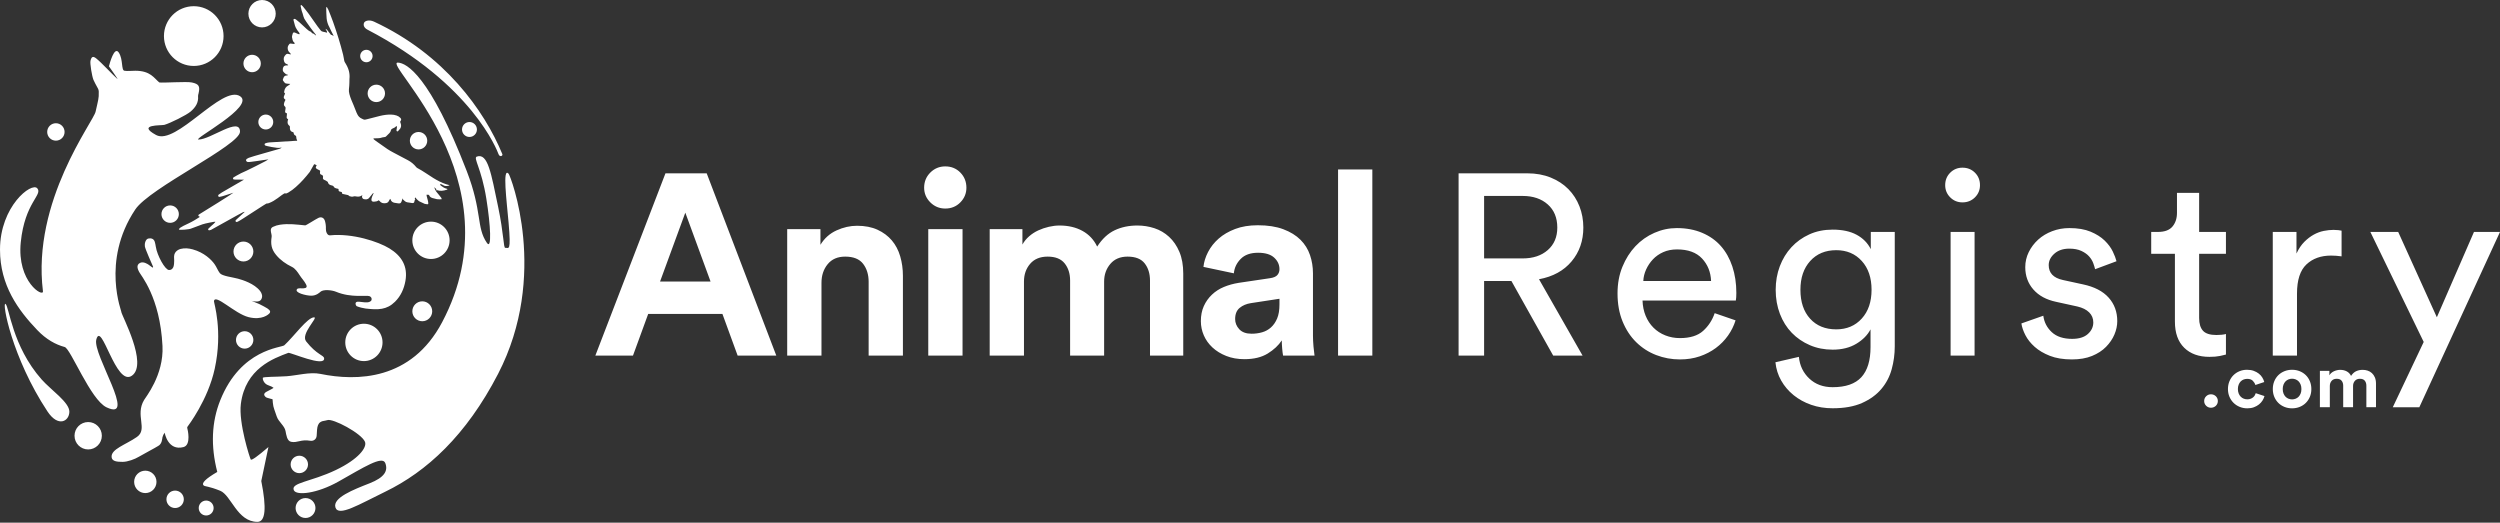 <?xml version="1.0" encoding="UTF-8"?>
<svg width="287px" height="60px" viewBox="0 0 287 60" version="1.1" xmlns="http://www.w3.org/2000/svg" xmlns:xlink="http://www.w3.org/1999/xlink">
    <rect x="0" y="0" width="287" height="60" fill="#333333" stroke="none"/>
    <!-- Generator: Sketch 50.2 (55047) - http://www.bohemiancoding.com/sketch -->
    <title>Animal Registry - logo 1</title>
    <desc>Created with Sketch.</desc>
    <defs></defs>
    <g id="Page-1" stroke="none" stroke-width="1" fill="none" fill-rule="evenodd">
        <g id="back" transform="translate(-57, -33)" fill="#FFFFFF">
            <g id="Animal-Registry---logo-1" transform="translate(57, 33)">
                <g id="Group-4">
                    <path d="M18.289,9.467 C18.788,9.529 21.413,9.339 22.02,9.467 C22.853,9.642 22.987,9.912 22.791,10.741 C22.758,10.837 22.741,10.938 22.738,11.039 C22.803,11.796 22.437,12.328 21.891,12.801 C21.406,13.22 19.549,14.137 18.872,14.333 C18.537,14.43 15.634,14.248 17.916,15.497 C20.199,16.747 25.494,9.723 27.552,11.039 C29.364,12.198 22.032,16.019 22.791,16.019 C24.188,16.019 27.552,13.34 27.552,15.119 C27.552,16.672 17.188,21.566 15.533,24.044 C11.53,30.033 14.061,35.97 13.92,35.787 C13.976,36.261 17.015,41.78 15.152,43.123 C13.289,44.466 11.649,36.701 11.054,38.988 C10.61,40.697 15.812,48.456 12.228,46.76 C10.391,45.891 8.113,40.019 7.423,39.836 C6.369,39.555 5.298,38.957 4.282,37.896 C2.099,35.614 -1.29676067e-13,32.77 0,28.658 C1.57073979e-13,23.674 3.635,20.866 4.282,21.621 C4.93,22.376 2.847,23.24 2.384,27.811 C1.92,32.382 5.023,34.192 4.93,33.433 C3.646,23.053 10.783,13.912 10.979,12.801 C11.045,12.421 11.313,11.489 11.332,11.039 C11.373,10.034 11.317,10.434 10.73,9.169 C10.556,8.756 10.307,7.255 10.391,6.962 C10.506,6.491 10.682,6.415 11.054,6.713 C11.655,7.192 12.898,8.551 13.475,9.062 C13.649,9.217 12.503,7.611 12.503,7.611 C12.59,7.291 13.124,5.249 13.638,6.036 C14.152,6.823 13.9,8.065 14.286,8.122 C14.705,8.184 14.878,8.122 15.533,8.122 C17.283,8.122 17.687,8.976 18.289,9.467 Z M15.925,52.444 C15.503,52.704 14.66,53.022 14.084,53.022 C13.43,53.022 12.863,52.967 12.813,52.484 C12.717,51.557 14.43,51.058 15.716,50.165 C17.001,49.272 15.484,47.675 16.541,45.92 C16.66,45.671 18.821,43.081 18.654,39.72 C18.374,34.073 16.141,31.589 15.967,31.207 C15.883,31.032 15.542,30.434 16.081,30.179 C16.469,29.987 16.954,30.317 17.068,30.395 C17.192,30.478 17.307,30.573 17.428,30.66 C17.466,30.689 17.503,30.722 17.561,30.711 C17.593,30.665 17.571,30.618 17.554,30.575 C17.479,30.387 16.667,28.597 16.629,28.278 C16.58,27.969 16.709,27.468 17.011,27.388 C17.292,27.323 17.641,27.363 17.766,27.754 C17.819,27.939 17.859,28.127 17.886,28.318 C18.035,29.319 18.939,30.975 19.396,30.996 C19.773,31.014 19.891,30.686 19.917,30.609 C20.042,30.239 19.983,29.552 19.981,29.48 C19.981,28.802 20.618,28.607 20.729,28.577 C21.191,28.456 21.673,28.503 22.129,28.629 C23.447,28.992 24.28,29.826 24.63,30.325 C24.867,30.648 24.998,31.051 25.236,31.356 C25.505,31.701 26.734,31.828 27.319,31.993 C27.842,32.136 29.198,32.546 29.865,33.413 C30.067,33.676 30.185,34.024 29.998,34.356 C29.632,35.059 27.751,34.025 29.761,34.903 C30.049,35.033 30.585,35.336 30.69,35.404 C30.768,35.454 30.842,35.512 30.908,35.578 C31.052,35.724 31.047,35.871 30.897,36.01 C30.841,36.061 30.112,36.801 28.53,36.406 C26.948,36.011 24.675,33.655 24.563,34.58 C24.543,34.749 25.61,37.944 24.649,42.34 C23.864,45.933 21.61,48.858 21.518,48.996 C21.488,49.039 21.48,49.093 21.497,49.142 C21.531,49.257 21.986,51.082 21.064,51.325 C19.293,51.793 18.906,49.738 18.909,49.67 C18.785,49.827 18.696,50.009 18.649,50.202 C18.62,50.323 18.62,50.964 18.152,51.2 C17.943,51.349 16.292,52.218 15.925,52.444 Z M24.942,54.179 C24.174,51.186 24.289,48.443 25.287,45.949 C27.657,40.03 32.323,39.932 32.641,39.637 C33.741,38.623 35.299,36.429 36.061,36.428 C36.573,36.427 34.47,38.335 35.149,39.197 C36.374,40.752 37.176,40.756 37.209,41.137 C37.301,42.199 33.321,40.425 33.095,40.509 C31.423,41.135 28.166,42.292 27.65,46.373 C27.373,48.559 28.697,52.628 28.788,52.754 C28.88,52.879 29.556,52.401 30.816,51.318 L29.995,55.221 C30.623,58.353 30.474,59.916 29.547,59.911 C27.217,59.897 26.548,56.851 25.275,56.337 C23.944,55.8 23.544,55.866 23.388,55.735 C23.084,55.478 23.602,54.959 24.942,54.179 Z M34.389,3.927 C34.406,3.833 34.364,3.761 34.312,3.704 C34.162,3.541 34.056,3.352 33.949,3.159 C33.913,3.093 33.886,3.023 33.866,2.95 C33.811,2.757 33.762,2.563 33.71,2.369 C33.701,2.344 33.695,2.318 33.69,2.291 C33.685,2.208 33.743,2.151 33.824,2.171 C33.881,2.183 33.934,2.207 33.981,2.241 C34.116,2.343 34.251,2.447 34.377,2.562 C34.648,2.807 34.912,3.063 35.184,3.308 C35.329,3.439 35.476,3.57 35.668,3.636 C35.704,3.654 35.733,3.682 35.752,3.717 C35.79,3.79 35.86,3.84 35.941,3.852 C36,3.861 36.053,3.88 36.076,3.945 C36.192,3.956 36.211,4.033 36.257,4.074 C36.306,4.033 36.273,4 36.252,3.972 C36.145,3.834 36.035,3.7 35.928,3.562 C35.84,3.45 35.753,3.338 35.67,3.221 C35.568,3.08 35.467,2.937 35.369,2.794 C35.222,2.58 35.063,2.373 34.937,2.148 C34.857,2.004 34.826,1.831 34.774,1.671 C34.764,1.641 34.762,1.61 34.752,1.581 C34.713,1.468 34.665,1.356 34.635,1.242 C34.588,1.065 34.553,0.886 34.514,0.707 C34.513,0.577 34.556,0.55 34.609,0.587 C34.664,0.625 34.714,0.67 34.756,0.722 C34.98,1 35.211,1.274 35.421,1.562 C35.773,2.046 36.111,2.541 36.458,3.029 C36.569,3.185 36.689,3.336 36.81,3.486 C36.878,3.576 36.98,3.633 37.092,3.645 C37.24,3.665 37.384,3.715 37.536,3.754 C37.581,3.669 37.523,3.602 37.492,3.533 C37.461,3.465 37.415,3.396 37.364,3.304 C37.449,3.335 37.523,3.391 37.576,3.464 C37.696,3.614 37.814,3.766 37.933,3.917 L38.016,4.022 C38.162,3.946 38.178,4.121 38.277,4.152 C38.288,4.064 38.252,3.997 38.21,3.927 C38.155,3.836 38.108,3.74 38.062,3.644 C37.978,3.471 37.907,3.291 37.815,3.124 C37.639,2.812 37.53,2.466 37.496,2.108 C37.464,1.726 37.461,1.34 37.447,0.956 C37.449,0.902 37.453,0.847 37.461,0.793 C37.503,0.821 37.535,0.831 37.548,0.853 C37.603,0.934 37.651,1.02 37.691,1.109 C37.877,1.574 38.069,2.036 38.235,2.508 C38.674,3.746 39.07,4.998 39.387,6.274 C39.445,6.508 39.474,6.749 39.523,6.984 C39.54,7.053 39.568,7.118 39.607,7.177 C39.802,7.484 39.965,7.804 40.057,8.16 C40.13,8.455 40.151,8.762 40.117,9.065 C40.101,9.234 40.136,9.592 40.057,10.251 C39.978,10.91 40.612,12.012 40.83,12.674 C40.889,12.842 40.962,13.006 41.046,13.164 C41.148,13.365 41.317,13.524 41.523,13.613 C41.84,13.757 41.758,13.78 42.185,13.674 C42.67,13.553 43.151,13.417 43.636,13.303 C44.052,13.204 44.477,13.143 44.908,13.155 C45.118,13.157 45.327,13.192 45.526,13.26 C45.696,13.315 45.85,13.413 45.974,13.544 C46.077,13.658 46.082,13.785 45.977,13.898 C45.941,13.933 45.93,13.986 45.95,14.033 C45.967,14.088 45.987,14.142 46.006,14.197 C46.077,14.39 46.051,14.605 45.936,14.775 C45.866,14.872 45.787,14.963 45.7,15.045 C45.668,15.08 45.61,15.11 45.568,15.072 C45.534,15.038 45.514,14.992 45.513,14.943 C45.52,14.873 45.533,14.802 45.552,14.734 C45.572,14.64 45.579,14.548 45.532,14.459 C45.318,14.648 45.319,14.65 45.02,14.78 C44.943,14.809 44.888,14.878 44.877,14.959 C44.855,15.084 44.794,15.197 44.702,15.284 C44.574,15.414 44.441,15.54 44.311,15.669 C44.266,15.712 44.205,15.736 44.142,15.736 C44.062,15.738 43.983,15.75 43.906,15.773 C43.645,15.865 43.376,15.89 43.102,15.88 C43.024,15.878 42.942,15.867 42.852,15.912 C42.87,15.943 42.891,15.972 42.916,15.999 C42.995,16.063 43.076,16.127 43.159,16.188 C43.592,16.495 44.023,16.807 44.462,17.104 C44.694,17.256 44.932,17.395 45.178,17.521 C45.728,17.816 46.286,18.099 46.834,18.396 C47.194,18.587 47.512,18.85 47.768,19.168 C47.81,19.221 47.861,19.264 47.92,19.296 C48.56,19.629 49.136,20.061 49.748,20.437 C50.216,20.725 50.702,20.979 51.226,21.152 C51.348,21.192 51.473,21.22 51.614,21.259 C51.589,21.277 51.562,21.293 51.534,21.306 C51.284,21.385 51.047,21.39 50.821,21.224 C50.745,21.169 50.644,21.15 50.546,21.111 C50.522,21.189 50.553,21.274 50.622,21.317 C50.825,21.464 51.027,21.613 51.28,21.664 C51.363,21.69 51.366,21.7 51.382,21.722 C51.348,21.747 51.312,21.768 51.274,21.786 C50.911,21.905 50.544,21.961 50.173,21.834 C50.11,21.813 50.092,21.861 50.021,21.882 C50.058,21.815 50.081,21.773 50.107,21.725 L49.844,21.485 C49.92,21.668 49.968,21.849 50.085,21.999 C50.195,22.139 50.31,22.276 50.423,22.414 C50.499,22.508 50.576,22.601 50.647,22.697 C50.697,22.764 50.693,22.767 50.695,22.874 C50.519,22.877 50.341,22.9 50.166,22.868 C49.992,22.835 49.819,22.791 49.65,22.737 C49.485,22.685 49.34,22.6 49.271,22.423 C49.252,22.39 49.219,22.366 49.181,22.359 C49.109,22.353 49.037,22.352 48.965,22.356 C48.969,22.408 48.976,22.46 48.985,22.51 C49.034,22.701 49.087,22.89 49.134,23.081 C49.154,23.159 49.165,23.239 49.168,23.319 C49.171,23.439 49.13,23.467 49.013,23.443 C48.978,23.436 48.943,23.432 48.907,23.429 C48.791,23.422 48.679,23.384 48.581,23.321 C48.489,23.267 48.392,23.222 48.292,23.188 C48.169,23.145 48.058,23.075 47.968,22.981 C47.918,22.93 47.859,22.888 47.813,22.834 C47.767,22.781 47.735,22.717 47.693,22.661 C47.605,22.765 47.582,22.859 47.68,22.933 C47.605,22.965 47.583,23.015 47.579,23.089 C47.568,23.264 47.49,23.329 47.315,23.31 C47.13,23.289 46.945,23.258 46.761,23.226 C46.561,23.191 46.42,23.055 46.284,22.92 C46.252,22.888 46.247,22.826 46.225,22.763 C46.179,22.893 46.142,23.01 46.099,23.123 C46.027,23.316 45.951,23.369 45.744,23.351 C45.584,23.337 45.426,23.313 45.27,23.277 C45.063,23.229 44.902,23.117 44.843,22.897 C44.831,22.872 44.815,22.847 44.798,22.825 C44.77,22.857 44.745,22.89 44.721,22.924 C44.692,22.974 44.665,23.025 44.64,23.078 C44.573,23.22 44.453,23.294 44.306,23.32 C44.015,23.371 43.756,23.316 43.565,23.066 C43.498,22.998 43.483,22.992 43.469,22.987 C43.32,23.128 43.123,23.135 42.936,23.154 C42.764,23.172 42.606,23.099 42.642,22.847 C42.656,22.759 42.68,22.673 42.712,22.59 C42.751,22.486 42.803,22.386 42.847,22.284 C42.866,22.241 42.879,22.196 42.894,22.152 C42.84,22.161 42.813,22.186 42.79,22.214 C42.652,22.379 42.511,22.541 42.38,22.71 C42.218,22.918 42,22.905 41.782,22.862 C41.673,22.841 41.598,22.751 41.564,22.644 C41.551,22.601 41.564,22.549 41.57,22.503 C41.579,22.466 41.591,22.43 41.605,22.395 C41.346,22.6 41.1,22.598 40.848,22.546 C40.767,22.523 40.681,22.525 40.6,22.55 C40.434,22.608 40.274,22.57 40.114,22.52 C39.991,22.385 39.888,22.373 39.779,22.358 C39.639,22.335 39.5,22.305 39.363,22.267 C39.299,22.252 39.248,22.222 39.261,22.137 C39.271,22.079 39.225,22.049 39.175,22.034 C39.119,22.018 39.062,22.006 39.007,21.989 C38.896,21.957 38.873,21.925 38.87,21.808 C38.865,21.671 38.864,21.679 38.728,21.657 C38.631,21.64 38.538,21.61 38.45,21.569 C38.4,21.541 38.36,21.499 38.333,21.448 C38.293,21.371 38.222,21.317 38.139,21.297 C38.091,21.285 38.043,21.279 37.995,21.265 C37.794,21.214 37.67,21.089 37.631,20.883 C37.474,20.752 37.348,20.701 37.223,20.647 C37.11,20.599 37.051,20.511 37.077,20.391 C37.114,20.212 37.067,20.107 36.881,20.052 C36.753,20.014 36.715,19.904 36.736,19.769 C36.766,19.613 36.753,19.586 36.657,19.535 C36.609,19.51 36.561,19.49 36.512,19.466 C36.468,19.445 36.425,19.422 36.384,19.396 C36.235,19.3 36.217,19.223 36.303,19.073 C36.321,19.041 36.338,19.012 36.358,18.979 C36.287,18.939 36.224,18.898 36.156,18.867 C36.089,18.835 36.065,18.845 36.028,18.912 C35.893,19.158 35.582,19.711 35.56,19.738 C35.074,20.358 34.554,20.948 33.961,21.468 C33.699,21.705 33.415,21.915 33.111,22.095 C33.053,22.129 32.993,22.159 32.932,22.185 C32.865,22.213 32.791,22.229 32.724,22.192 C32.65,22.151 32.105,22.578 31.88,22.746 C31.574,22.972 31.252,23.171 30.895,23.309 C30.845,23.329 30.795,23.346 30.743,23.359 C30.71,23.367 30.676,23.363 30.647,23.347 C30.59,23.309 27.641,25.301 27.378,25.403 C27.324,25.423 27.275,25.456 27.221,25.478 C27.165,25.504 27.098,25.487 27.06,25.437 C27.023,25.387 27.026,25.318 27.067,25.271 C27.364,24.995 27.643,24.738 27.922,24.481 C27.982,24.426 28.043,24.372 28.104,24.317 L27.915,24.354 C27.731,24.421 24.408,26.303 24.219,26.392 C24.157,26.417 24.093,26.433 24.027,26.44 C23.976,26.449 23.926,26.422 23.905,26.376 C23.88,26.33 23.891,26.274 23.932,26.241 C24.044,26.133 24.159,26.027 24.274,25.92 C24.352,25.848 24.434,25.78 24.512,25.708 C24.57,25.653 24.627,25.596 24.68,25.536 C24.701,25.513 24.727,25.472 24.719,25.452 C24.701,25.423 23.533,25.647 23.245,25.753 C22.822,25.911 22.399,26.068 21.978,26.224 C21.735,26.354 20.607,26.428 20.532,26.347 C20.56,26.259 20.621,26.183 20.701,26.136 C20.811,26.061 20.927,25.993 21.046,25.934 C21.492,25.718 21.945,25.517 22.368,25.26 C22.558,25.145 22.745,25.024 22.951,24.895 C22.9,24.87 22.869,24.857 22.84,24.84 C22.753,24.789 22.744,24.697 22.825,24.633 C22.864,24.604 22.906,24.578 22.949,24.555 C23.601,24.174 26.74,22.197 26.801,22.121 C26.243,22.298 25.847,22.426 25.613,22.504 C25.483,22.547 25.345,22.568 25.21,22.598 C25.155,22.61 25.105,22.612 25.075,22.547 C25.035,22.459 25.032,22.398 25.093,22.354 C25.213,22.261 25.338,22.174 25.468,22.095 C25.859,21.872 27.931,20.672 28.01,20.625 C27.831,20.604 26.846,20.647 26.797,20.586 C26.724,20.502 26.729,20.421 26.822,20.359 C26.929,20.287 27.043,20.225 27.155,20.162 C27.292,20.086 27.43,20.014 27.567,19.94 C27.593,19.923 27.62,19.907 27.648,19.894 C28.2,19.675 30.425,18.537 30.499,18.491 C30.599,18.427 30.7,18.365 30.813,18.294 C30.526,18.32 28.646,18.64 28.453,18.599 C28.422,18.593 28.393,18.583 28.364,18.57 C28.218,18.494 28.202,18.33 28.336,18.236 C28.407,18.188 28.482,18.148 28.56,18.116 C28.851,17.991 31.691,17.209 32.052,17.096 C32.146,17.067 32.244,17.034 32.333,16.936 C32.248,16.944 32.163,16.957 32.08,16.974 C31.882,17.026 30.475,16.769 30.418,16.681 C30.346,16.578 30.363,16.485 30.482,16.445 C30.616,16.397 30.756,16.366 30.898,16.352 C31.213,16.326 33.731,16.17 33.927,16.165 C33.989,16.163 34.05,16.165 34.121,16.165 C34.034,15.975 34.012,15.844 34.007,15.709 C34.004,15.637 33.986,15.588 33.909,15.554 C33.794,15.507 33.717,15.396 33.714,15.271 C33.711,15.216 33.693,15.182 33.632,15.169 C33.417,15.125 33.294,14.981 33.281,14.763 C33.278,14.701 33.281,14.638 33.283,14.575 C33.288,14.521 33.264,14.468 33.219,14.437 C33.022,14.285 32.977,14.084 33.035,13.849 C33.049,13.794 33.064,13.739 33.079,13.683 C32.927,13.62 32.903,13.542 32.909,13.45 C32.918,13.313 32.933,13.176 32.947,13.022 C32.925,13.012 32.89,12.995 32.855,12.979 C32.754,12.935 32.723,12.894 32.733,12.783 C32.743,12.677 32.759,12.57 32.78,12.465 C32.804,12.372 32.771,12.274 32.697,12.214 C32.604,12.133 32.578,12.029 32.601,11.91 C32.622,11.777 32.669,11.649 32.739,11.535 C32.79,11.458 32.786,11.454 32.71,11.398 C32.586,11.31 32.55,11.206 32.594,11.061 C32.616,10.993 32.65,10.929 32.676,10.863 C32.694,10.818 32.71,10.773 32.73,10.72 C32.613,10.677 32.615,10.592 32.628,10.498 C32.672,10.184 32.824,9.945 33.111,9.803 C33.192,9.762 33.263,9.704 33.319,9.633 C33.218,9.626 33.134,9.621 33.05,9.613 C32.975,9.609 32.9,9.598 32.826,9.582 C32.775,9.569 32.727,9.543 32.689,9.505 C32.624,9.432 32.563,9.355 32.506,9.275 C32.466,9.225 32.456,9.157 32.479,9.097 C32.506,9.017 32.539,8.938 32.577,8.863 C32.634,8.748 32.75,8.674 32.878,8.67 C33.011,8.661 33.011,8.657 33.078,8.597 C32.827,8.563 32.678,8.401 32.539,8.241 C32.4,8.082 32.452,7.731 32.617,7.59 C32.684,7.537 32.768,7.51 32.853,7.513 C32.927,7.511 33.001,7.505 33.086,7.5 C33.062,7.429 33.004,7.375 32.931,7.357 C32.759,7.309 32.658,7.188 32.611,7.026 C32.507,6.676 32.595,6.486 32.82,6.261 C32.901,6.18 33.004,6.16 33.117,6.193 C33.201,6.216 33.288,6.232 33.383,6.253 C33.377,6.149 33.316,6.098 33.258,6.044 C33.097,5.902 33.011,5.694 33.026,5.481 C33.034,5.317 33.108,5.182 33.212,5.06 C33.253,5.011 33.317,4.988 33.38,5 C33.476,5.011 33.575,5.025 33.672,5.037 C33.715,5.042 33.759,5.046 33.811,5.051 C33.825,4.974 33.825,4.914 33.762,4.865 C33.649,4.779 33.603,4.654 33.572,4.522 C33.564,4.488 33.569,4.448 33.555,4.417 C33.476,4.226 33.545,4.049 33.6,3.871 C33.643,3.73 33.71,3.693 33.854,3.74 C33.966,3.781 34.076,3.829 34.182,3.884 C34.245,3.918 34.317,3.933 34.389,3.927 Z M57.667,17.688 C57.755,17.902 57.37,18.082 57.227,17.688 C57.084,17.294 54.212,9.675 42.185,3.404 C41.73,3.167 41.699,2.821 41.799,2.607 C41.898,2.392 42.375,2.223 42.941,2.486 C50.994,6.233 55.601,12.679 57.667,17.688 Z M7.963,47.275 C7.944,48.361 6.683,49.097 5.449,47.232 C1.351,41.035 0.197,34.609 0.629,34.889 C1.06,35.17 1.374,39.71 4.778,43.561 C5.851,44.775 7.981,46.19 7.963,47.275 Z M41.972,35.42 C41.7,35.389 41.219,35.266 40.96,35.155 C40.847,35.106 40.598,34.552 41.246,34.641 C42.245,34.778 42.374,34.697 42.564,34.569 C42.686,34.487 42.755,34.142 42.42,34 C42.085,33.858 40.316,34.224 38.578,33.495 C38.113,33.3 37.116,33.193 36.789,33.497 C36.672,33.605 36.305,33.946 35.736,33.946 C35.167,33.947 33.731,33.604 34.111,33.179 C34.223,33.052 34.585,33.111 34.825,33.1 C35.19,33.085 35.296,32.952 35.125,32.631 C34.905,32.215 34.644,31.977 34.391,31.58 C34.173,31.242 33.877,30.809 33.511,30.638 C32.82,30.302 32.193,29.868 31.699,29.27 C31.154,28.61 31.057,28.024 31.186,27.171 C31.215,26.981 31.085,26.678 31.086,26.437 C31.086,26.196 31.218,26.104 31.341,26.043 C31.593,25.921 31.861,25.839 32.139,25.798 C33.147,25.647 34.025,25.776 35.037,25.874 C35.157,25.874 36.186,25.191 36.559,25.014 C36.906,24.85 37.208,25.014 37.309,25.385 C37.39,25.673 37.425,25.971 37.412,26.269 C37.396,26.556 37.552,27.051 37.89,27.017 C40.466,26.758 43.427,27.732 44.714,28.523 C46.101,29.377 46.84,30.571 46.544,32.242 C46.382,33.154 46.014,33.98 45.349,34.638 C44.397,35.582 43.414,35.583 41.972,35.42 Z M41.899,50.721 C41.506,49.749 38.19,47.988 37.568,48.233 C37.497,48.26 37.422,48.278 37.346,48.286 C36.377,48.391 36.416,48.982 36.354,50.013 C36.328,50.443 35.972,50.662 35.611,50.598 C34.55,50.412 34.15,50.866 33.422,50.721 C32.941,50.626 32.865,49.913 32.779,49.484 C32.672,48.871 31.957,48.417 31.763,47.794 C31.569,47.17 31.368,46.817 31.322,46.241 C31.275,45.666 31.328,45.874 31.102,45.787 C30.978,45.731 30.622,45.687 30.522,45.594 C30.263,45.376 30.254,45.175 30.568,44.988 C30.764,44.87 31.18,44.687 31.408,44.528 C31.034,44.233 30.744,44.306 30.427,43.995 C30.276,43.846 30.141,43.572 30.17,43.381 C30.193,43.235 31.686,43.274 32.894,43.192 C34.072,43.112 35.581,42.677 36.769,42.921 C40.949,43.782 47.223,43.689 50.762,36.983 C59.435,20.552 43.749,7.086 45.687,7.187 C46.676,7.239 49.337,8.647 53.573,19.614 C55.402,24.351 54.654,26.071 55.896,27.882 C56.473,28.724 56.32,25.868 55.833,22.816 C55.272,19.297 54.294,18.133 54.741,17.976 C56.017,17.526 56.387,19.935 57.178,23.706 C57.85,26.904 57.789,28.47 58.005,28.451 C58.387,28.417 58.689,29.02 58.385,25.558 C58.16,22.994 57.666,19.164 58.385,19.936 C58.624,20.194 63.028,31.619 57.179,42.922 C53.505,50.022 48.956,54.154 44.23,56.446 C41.21,57.911 38.849,59.363 38.507,58.253 C38.166,57.143 40.574,56.21 42.43,55.482 C44.153,54.806 44.572,54.039 44.23,53.16 C43.889,52.28 41.77,53.641 38.86,55.281 C36.403,56.667 34.016,56.928 33.732,56.276 C33.351,55.405 35.685,55.328 38.549,53.96 C41.182,52.703 42.156,51.357 41.899,50.721 Z M6.416,16.148 C5.865,16.148 5.418,15.701 5.418,15.148 C5.418,14.595 5.865,14.147 6.416,14.147 C6.967,14.147 7.414,14.595 7.414,15.148 C7.414,15.701 6.967,16.148 6.416,16.148 Z M27.946,30.018 C27.316,30.018 26.805,29.506 26.805,28.875 C26.805,28.243 27.316,27.731 27.946,27.731 C28.576,27.731 29.086,28.243 29.086,28.875 C29.086,29.506 28.576,30.018 27.946,30.018 Z M48.477,36.879 C47.847,36.879 47.337,36.367 47.337,35.736 C47.337,35.104 47.847,34.592 48.477,34.592 C49.107,34.592 49.618,35.104 49.618,35.736 C49.618,36.367 49.107,36.879 48.477,36.879 Z M35.075,59.464 C34.445,59.464 33.934,58.952 33.934,58.321 C33.934,57.689 34.445,57.177 35.075,57.177 C35.705,57.177 36.215,57.689 36.215,58.321 C36.215,58.952 35.705,59.464 35.075,59.464 Z M34.362,54.318 C33.811,54.318 33.364,53.87 33.364,53.318 C33.364,52.765 33.811,52.317 34.362,52.317 C34.913,52.317 35.36,52.765 35.36,53.318 C35.36,53.87 34.913,54.318 34.362,54.318 Z M28.088,40.024 C27.537,40.024 27.09,39.576 27.09,39.024 C27.09,38.471 27.537,38.023 28.088,38.023 C28.64,38.023 29.086,38.471 29.086,39.024 C29.086,39.576 28.64,40.024 28.088,40.024 Z M41.776,41.454 C40.595,41.454 39.637,40.494 39.637,39.309 C39.637,38.125 40.595,37.165 41.776,37.165 C42.957,37.165 43.915,38.125 43.915,39.309 C43.915,40.494 42.957,41.454 41.776,41.454 Z M49.475,29.732 C48.294,29.732 47.337,28.772 47.337,27.588 C47.337,26.404 48.294,25.444 49.475,25.444 C50.657,25.444 51.614,26.404 51.614,27.588 C51.614,28.772 50.657,29.732 49.475,29.732 Z M19.534,25.583 C18.982,25.583 18.535,25.135 18.535,24.582 C18.535,24.03 18.982,23.582 19.534,23.582 C20.085,23.582 20.532,24.03 20.532,24.582 C20.532,25.135 20.085,25.583 19.534,25.583 Z M30.512,14.866 C30.04,14.866 29.657,14.482 29.657,14.008 C29.657,13.535 30.04,13.151 30.512,13.151 C30.985,13.151 31.368,13.535 31.368,14.008 C31.368,14.482 30.985,14.866 30.512,14.866 Z M42.061,7.147 C41.667,7.147 41.348,6.827 41.348,6.432 C41.348,6.038 41.667,5.718 42.061,5.718 C42.455,5.718 42.774,6.038 42.774,6.432 C42.774,6.827 42.455,7.147 42.061,7.147 Z M43.202,11.721 C42.651,11.721 42.204,11.273 42.204,10.721 C42.204,10.168 42.651,9.72 43.202,9.72 C43.753,9.72 44.2,10.168 44.2,10.721 C44.2,11.273 43.753,11.721 43.202,11.721 Z M20.104,58.321 C19.553,58.321 19.106,57.873 19.106,57.32 C19.106,56.768 19.553,56.32 20.104,56.32 C20.655,56.32 21.102,56.768 21.102,57.32 C21.102,57.873 20.655,58.321 20.104,58.321 Z M16.682,56.606 C15.973,56.606 15.399,56.03 15.399,55.319 C15.399,54.609 15.973,54.033 16.682,54.033 C17.391,54.033 17.965,54.609 17.965,55.319 C17.965,56.03 17.391,56.606 16.682,56.606 Z M23.668,59.179 C23.196,59.179 22.813,58.795 22.813,58.321 C22.813,57.847 23.196,57.463 23.668,57.463 C24.141,57.463 24.524,57.847 24.524,58.321 C24.524,58.795 24.141,59.179 23.668,59.179 Z M10.123,51.596 C9.257,51.596 8.555,50.892 8.555,50.023 C8.555,49.155 9.257,48.451 10.123,48.451 C10.989,48.451 11.692,49.155 11.692,50.023 C11.692,50.892 10.989,51.596 10.123,51.596 Z M22.243,7.572 C20.353,7.572 18.821,6.036 18.821,4.141 C18.821,2.247 20.353,0.711 22.243,0.711 C24.132,0.711 25.664,2.247 25.664,4.141 C25.664,6.036 24.132,7.572 22.243,7.572 Z M53.895,15.724 C53.423,15.724 53.04,15.34 53.04,14.866 C53.04,14.392 53.423,14.008 53.895,14.008 C54.368,14.008 54.751,14.392 54.751,14.866 C54.751,15.34 54.368,15.724 53.895,15.724 Z M30.084,3.145 C29.218,3.145 28.516,2.441 28.516,1.572 C28.516,0.704 29.218,0 30.084,0 C30.951,0 31.653,0.704 31.653,1.572 C31.653,2.441 30.951,3.145 30.084,3.145 Z M28.944,8.291 C28.393,8.291 27.946,7.843 27.946,7.29 C27.946,6.737 28.393,6.29 28.944,6.29 C29.495,6.29 29.942,6.737 29.942,7.29 C29.942,7.843 29.495,8.291 28.944,8.291 Z M48.05,17.153 C47.498,17.153 47.052,16.705 47.052,16.153 C47.052,15.6 47.498,15.152 48.05,15.152 C48.601,15.152 49.048,15.6 49.048,16.153 C49.048,16.705 48.601,17.153 48.05,17.153 Z" id="logo---grey"></path>
                </g>
                <path d="M82.934,36.039 L74.413,36.039 L72.667,40.82 L68.347,40.82 L76.395,19.898 L81.129,19.898 L89.118,40.82 L84.68,40.82 L82.934,36.039 Z M75.774,32.321 L81.573,32.321 L78.674,24.413 L75.774,32.321 Z M94.306,40.82 L90.37,40.82 L90.37,26.302 L94.187,26.302 L94.187,28.102 C94.641,27.354 95.257,26.803 96.037,26.449 C96.816,26.095 97.6,25.918 98.389,25.918 C99.296,25.918 100.08,26.07 100.741,26.375 C101.402,26.68 101.949,27.089 102.383,27.6 C102.817,28.111 103.138,28.721 103.345,29.43 C103.552,30.138 103.655,30.885 103.655,31.672 L103.655,40.82 L99.72,40.82 L99.72,32.351 C99.72,31.525 99.508,30.836 99.084,30.285 C98.66,29.734 97.975,29.459 97.028,29.459 C96.16,29.459 95.489,29.749 95.016,30.33 C94.542,30.91 94.306,31.623 94.306,32.469 L94.306,40.82 Z M106.565,40.82 L106.565,26.302 L110.5,26.302 L110.5,40.82 L106.565,40.82 Z M106.091,21.551 C106.091,20.862 106.328,20.282 106.801,19.81 C107.275,19.338 107.847,19.102 108.518,19.102 C109.208,19.102 109.785,19.338 110.248,19.81 C110.712,20.282 110.944,20.862 110.944,21.551 C110.944,22.2 110.712,22.761 110.248,23.233 C109.785,23.705 109.208,23.941 108.518,23.941 C107.847,23.941 107.275,23.705 106.801,23.233 C106.328,22.761 106.091,22.2 106.091,21.551 Z M113.616,40.82 L113.616,26.302 L117.374,26.302 L117.374,28.072 C117.571,27.718 117.828,27.403 118.143,27.128 C118.459,26.852 118.809,26.626 119.194,26.449 C119.578,26.272 119.983,26.134 120.407,26.036 C120.831,25.938 121.24,25.889 121.635,25.889 C122.641,25.889 123.518,26.095 124.268,26.508 C125.018,26.921 125.58,27.521 125.955,28.308 C126.527,27.423 127.197,26.798 127.966,26.434 C128.736,26.07 129.604,25.889 130.57,25.889 C131.241,25.889 131.892,25.992 132.523,26.198 C133.154,26.405 133.716,26.734 134.209,27.187 C134.703,27.639 135.097,28.215 135.393,28.913 C135.689,29.611 135.837,30.443 135.837,31.407 L135.837,40.82 L132.02,40.82 L132.02,32.203 C132.02,31.416 131.818,30.762 131.413,30.241 C131.009,29.72 130.353,29.459 129.446,29.459 C128.598,29.459 127.937,29.739 127.464,30.3 C126.99,30.861 126.753,31.534 126.753,32.321 L126.753,40.82 L122.848,40.82 L122.848,32.203 C122.848,31.416 122.641,30.762 122.226,30.241 C121.812,29.72 121.161,29.459 120.274,29.459 C119.406,29.459 118.735,29.734 118.262,30.285 C117.788,30.836 117.552,31.515 117.552,32.321 L117.552,40.82 L113.616,40.82 Z M137.859,36.866 C137.859,36.216 137.972,35.641 138.199,35.139 C138.426,34.638 138.736,34.2 139.131,33.826 C139.525,33.452 139.984,33.157 140.507,32.941 C141.029,32.725 141.597,32.567 142.208,32.469 L145.788,31.938 C146.202,31.879 146.488,31.756 146.646,31.569 C146.804,31.382 146.883,31.161 146.883,30.905 C146.883,30.393 146.681,29.951 146.276,29.577 C145.872,29.203 145.256,29.016 144.427,29.016 C143.559,29.016 142.893,29.252 142.43,29.725 C141.966,30.197 141.705,30.748 141.646,31.377 L138.155,30.639 C138.214,30.069 138.391,29.498 138.687,28.928 C138.983,28.357 139.387,27.846 139.9,27.393 C140.413,26.941 141.044,26.572 141.794,26.287 C142.543,26.002 143.411,25.859 144.397,25.859 C145.542,25.859 146.518,26.011 147.327,26.316 C148.135,26.621 148.791,27.025 149.294,27.526 C149.797,28.028 150.162,28.613 150.389,29.282 C150.616,29.951 150.729,30.649 150.729,31.377 L150.729,38.518 C150.729,38.911 150.749,39.33 150.788,39.772 C150.828,40.215 150.867,40.564 150.907,40.82 L147.297,40.82 C147.258,40.623 147.223,40.352 147.194,40.008 C147.164,39.664 147.149,39.354 147.149,39.079 C146.774,39.649 146.237,40.151 145.537,40.584 C144.836,41.016 143.944,41.233 142.859,41.233 C142.09,41.233 141.394,41.11 140.773,40.864 C140.152,40.618 139.624,40.293 139.19,39.89 C138.756,39.487 138.426,39.025 138.199,38.503 C137.972,37.982 137.859,37.436 137.859,36.866 Z M143.687,38.311 C144.102,38.311 144.501,38.257 144.886,38.149 C145.27,38.041 145.611,37.854 145.906,37.589 C146.202,37.323 146.439,36.979 146.617,36.556 C146.794,36.133 146.883,35.597 146.883,34.948 L146.883,34.298 L143.599,34.8 C143.086,34.879 142.657,35.061 142.312,35.346 C141.966,35.631 141.794,36.059 141.794,36.63 C141.794,37.062 141.952,37.451 142.267,37.795 C142.583,38.139 143.056,38.311 143.687,38.311 Z M153.609,40.82 L153.609,19.456 L157.544,19.456 L157.544,40.82 L153.609,40.82 Z M173.512,32.262 L170.375,32.262 L170.375,40.82 L167.446,40.82 L167.446,19.898 L175.346,19.898 C176.332,19.898 177.225,20.061 178.024,20.385 C178.823,20.71 179.498,21.152 180.051,21.713 C180.603,22.274 181.027,22.933 181.323,23.69 C181.619,24.448 181.767,25.259 181.767,26.125 C181.767,27.639 181.318,28.933 180.42,30.005 C179.523,31.077 178.275,31.761 176.678,32.056 L181.678,40.82 L178.305,40.82 L173.512,32.262 Z M174.814,29.666 C175.997,29.666 176.954,29.346 177.684,28.707 C178.413,28.067 178.778,27.207 178.778,26.125 C178.778,25.003 178.413,24.118 177.684,23.469 C176.954,22.82 175.997,22.495 174.814,22.495 L170.375,22.495 L170.375,29.666 L174.814,29.666 Z M196.432,32.262 C196.393,31.239 196.048,30.379 195.397,29.68 C194.746,28.982 193.789,28.633 192.527,28.633 C191.935,28.633 191.407,28.736 190.944,28.943 C190.48,29.149 190.086,29.425 189.76,29.769 C189.435,30.113 189.173,30.502 188.976,30.934 C188.779,31.367 188.67,31.81 188.651,32.262 L196.432,32.262 Z M199.243,36.777 C199.046,37.407 198.755,37.992 198.37,38.533 C197.986,39.074 197.522,39.546 196.98,39.949 C196.437,40.352 195.821,40.672 195.13,40.908 C194.44,41.144 193.681,41.262 192.852,41.262 C191.905,41.262 190.998,41.095 190.13,40.761 C189.262,40.426 188.498,39.934 187.837,39.285 C187.176,38.636 186.654,37.839 186.269,36.895 C185.884,35.951 185.692,34.879 185.692,33.679 C185.692,32.557 185.879,31.539 186.254,30.625 C186.629,29.71 187.127,28.923 187.748,28.264 C188.37,27.605 189.095,27.093 189.923,26.73 C190.751,26.366 191.609,26.184 192.497,26.184 C193.582,26.184 194.553,26.366 195.411,26.73 C196.27,27.093 196.985,27.6 197.557,28.249 C198.129,28.898 198.568,29.68 198.873,30.595 C199.179,31.51 199.332,32.518 199.332,33.62 C199.332,33.797 199.327,33.964 199.317,34.121 C199.307,34.279 199.292,34.407 199.273,34.505 L188.562,34.505 C188.582,35.134 188.7,35.715 188.917,36.246 C189.134,36.777 189.435,37.234 189.819,37.618 C190.204,38.002 190.658,38.297 191.18,38.503 C191.703,38.71 192.26,38.813 192.852,38.813 C194.016,38.813 194.904,38.538 195.515,37.987 C196.127,37.436 196.57,36.757 196.846,35.951 L199.243,36.777 Z M206.512,40.967 C206.61,41.97 207.01,42.802 207.71,43.461 C208.41,44.12 209.303,44.449 210.388,44.449 C211.887,44.449 212.987,44.066 213.687,43.298 C214.387,42.531 214.737,41.38 214.737,39.846 L214.737,37.81 C214.402,38.459 213.859,39.01 213.11,39.462 C212.36,39.915 211.453,40.141 210.388,40.141 C209.441,40.141 208.568,39.969 207.769,39.625 C206.97,39.28 206.28,38.808 205.698,38.208 C205.116,37.608 204.663,36.885 204.337,36.039 C204.012,35.193 203.849,34.269 203.849,33.266 C203.849,32.302 204.007,31.402 204.322,30.566 C204.638,29.73 205.082,29.002 205.654,28.382 C206.226,27.762 206.911,27.27 207.71,26.907 C208.509,26.543 209.402,26.361 210.388,26.361 C211.492,26.361 212.41,26.557 213.139,26.951 C213.869,27.344 214.412,27.895 214.767,28.603 L214.767,26.626 L217.518,26.626 L217.518,39.757 C217.518,40.662 217.4,41.543 217.163,42.398 C216.927,43.254 216.527,44.011 215.965,44.67 C215.403,45.33 214.668,45.861 213.761,46.264 C212.853,46.667 211.729,46.869 210.388,46.869 C209.5,46.869 208.677,46.736 207.917,46.47 C207.158,46.205 206.487,45.836 205.905,45.364 C205.323,44.892 204.85,44.336 204.485,43.697 C204.12,43.057 203.898,42.354 203.819,41.587 L206.512,40.967 Z M210.802,37.81 C212.005,37.81 212.982,37.397 213.731,36.57 C214.481,35.744 214.855,34.643 214.855,33.266 C214.855,31.889 214.481,30.787 213.731,29.961 C212.982,29.134 212.005,28.721 210.802,28.721 C209.559,28.721 208.563,29.134 207.814,29.961 C207.064,30.787 206.689,31.889 206.689,33.266 C206.689,34.662 207.059,35.769 207.799,36.585 C208.539,37.402 209.54,37.81 210.802,37.81 Z M223.929,40.82 L223.929,26.626 L226.681,26.626 L226.681,40.82 L223.929,40.82 Z M223.308,21.256 C223.308,20.685 223.5,20.208 223.885,19.825 C224.269,19.441 224.738,19.249 225.29,19.249 C225.862,19.249 226.34,19.441 226.725,19.825 C227.11,20.208 227.302,20.685 227.302,21.256 C227.302,21.807 227.11,22.274 226.725,22.657 C226.34,23.041 225.862,23.233 225.29,23.233 C224.738,23.233 224.269,23.041 223.885,22.657 C223.5,22.274 223.308,21.807 223.308,21.256 Z M234.571,36.246 C234.669,36.993 234.995,37.623 235.547,38.134 C236.099,38.646 236.879,38.902 237.885,38.902 C238.674,38.902 239.275,38.715 239.689,38.341 C240.104,37.967 240.311,37.525 240.311,37.013 C240.311,36.561 240.153,36.177 239.837,35.862 C239.522,35.548 239.068,35.321 238.476,35.184 L236.05,34.652 C234.926,34.416 234.053,33.944 233.432,33.236 C232.81,32.528 232.5,31.672 232.5,30.669 C232.5,30.059 232.633,29.484 232.899,28.943 C233.165,28.402 233.525,27.925 233.979,27.511 C234.433,27.098 234.97,26.774 235.591,26.538 C236.213,26.302 236.869,26.184 237.559,26.184 C238.526,26.184 239.339,26.321 240,26.597 C240.661,26.872 241.198,27.211 241.613,27.615 C242.027,28.018 242.337,28.436 242.545,28.869 C242.752,29.302 242.895,29.675 242.974,29.99 L240.518,30.905 C240.478,30.728 240.409,30.502 240.311,30.226 C240.212,29.951 240.054,29.69 239.837,29.444 C239.62,29.198 239.324,28.987 238.95,28.81 C238.575,28.633 238.111,28.544 237.559,28.544 C236.849,28.544 236.277,28.736 235.843,29.12 C235.409,29.503 235.192,29.941 235.192,30.433 C235.192,31.338 235.734,31.908 236.819,32.144 L239.127,32.646 C240.429,32.921 241.41,33.428 242.071,34.166 C242.732,34.903 243.062,35.803 243.062,36.866 C243.062,37.377 242.954,37.889 242.737,38.4 C242.52,38.911 242.199,39.384 241.775,39.816 C241.351,40.249 240.814,40.598 240.163,40.864 C239.512,41.13 238.743,41.262 237.855,41.262 C236.869,41.262 236.025,41.125 235.325,40.849 C234.625,40.574 234.043,40.23 233.58,39.816 C233.116,39.403 232.761,38.956 232.514,38.474 C232.268,37.992 232.115,37.544 232.056,37.131 L234.571,36.246 Z M252.461,26.626 L255.538,26.626 L255.538,29.134 L252.461,29.134 L252.461,36.511 C252.461,37.161 252.609,37.648 252.905,37.972 C253.201,38.297 253.714,38.459 254.444,38.459 C254.621,38.459 254.819,38.449 255.035,38.43 C255.252,38.41 255.42,38.38 255.538,38.341 L255.538,40.702 C255.42,40.741 255.193,40.795 254.858,40.864 C254.523,40.933 254.118,40.967 253.645,40.967 C252.422,40.967 251.455,40.618 250.745,39.92 C250.035,39.221 249.68,38.223 249.68,36.925 L249.68,29.134 L246.958,29.134 L246.958,26.626 L247.727,26.626 C248.497,26.626 249.054,26.42 249.399,26.007 C249.744,25.593 249.917,25.072 249.917,24.443 L249.917,22.141 L252.461,22.141 L252.461,26.626 Z M268.813,29.43 C268.399,29.37 267.995,29.341 267.6,29.341 C266.437,29.341 265.495,29.68 264.775,30.359 C264.055,31.038 263.695,32.154 263.695,33.708 L263.695,40.82 L260.914,40.82 L260.914,26.626 L263.636,26.626 L263.636,29.105 C263.892,28.554 264.193,28.107 264.538,27.762 C264.883,27.418 265.243,27.143 265.618,26.936 C265.993,26.73 266.377,26.587 266.772,26.508 C267.166,26.43 267.541,26.39 267.896,26.39 C268.094,26.39 268.276,26.4 268.444,26.42 C268.611,26.439 268.735,26.459 268.813,26.479 L268.813,29.43 Z M274.692,46.751 L278.242,39.256 L272.117,26.626 L275.313,26.626 L279.751,36.423 L284.012,26.626 L287,26.626 L277.739,46.751 L274.692,46.751 Z" id="Animal-Registry"></path>
                <path d="M253.039,46.037 C253.039,45.822 253.115,45.64 253.267,45.49 C253.418,45.34 253.602,45.265 253.82,45.265 C253.928,45.265 254.031,45.285 254.128,45.324 C254.226,45.364 254.31,45.419 254.381,45.49 C254.453,45.56 254.509,45.642 254.549,45.736 C254.589,45.829 254.609,45.929 254.609,46.037 C254.609,46.144 254.589,46.244 254.549,46.338 C254.509,46.431 254.453,46.513 254.381,46.584 C254.31,46.654 254.226,46.709 254.128,46.749 C254.031,46.788 253.928,46.808 253.82,46.808 C253.602,46.808 253.418,46.733 253.267,46.584 C253.115,46.434 253.039,46.251 253.039,46.037 Z M257.982,43.493 C257.833,43.493 257.695,43.518 257.566,43.569 C257.437,43.62 257.324,43.695 257.227,43.794 C257.13,43.893 257.053,44.016 256.996,44.163 C256.939,44.31 256.91,44.476 256.91,44.663 C256.91,44.85 256.939,45.016 256.996,45.163 C257.053,45.31 257.131,45.435 257.232,45.536 C257.332,45.638 257.446,45.714 257.575,45.765 C257.703,45.816 257.842,45.842 257.991,45.842 C258.133,45.842 258.261,45.82 258.372,45.778 C258.484,45.736 258.579,45.681 258.659,45.613 C258.74,45.545 258.804,45.469 258.852,45.384 C258.901,45.299 258.937,45.217 258.96,45.138 L259.963,45.469 C259.917,45.644 259.842,45.815 259.736,45.982 C259.63,46.148 259.494,46.298 259.328,46.431 C259.163,46.564 258.968,46.671 258.745,46.753 C258.522,46.835 258.271,46.876 257.991,46.876 C257.682,46.876 257.392,46.821 257.12,46.711 C256.848,46.601 256.613,46.446 256.413,46.249 C256.212,46.051 256.055,45.818 255.941,45.549 C255.826,45.281 255.769,44.985 255.769,44.663 C255.769,44.341 255.825,44.044 255.937,43.773 C256.048,43.501 256.202,43.268 256.4,43.073 C256.597,42.878 256.828,42.725 257.094,42.615 C257.36,42.505 257.647,42.45 257.956,42.45 C258.242,42.45 258.498,42.491 258.724,42.573 C258.95,42.655 259.145,42.761 259.311,42.891 C259.477,43.021 259.611,43.171 259.714,43.34 C259.817,43.51 259.892,43.682 259.937,43.857 L258.917,44.197 C258.865,44.021 258.767,43.86 258.621,43.713 C258.475,43.566 258.262,43.493 257.982,43.493 Z M263.13,45.85 C263.268,45.85 263.402,45.825 263.534,45.774 C263.665,45.723 263.779,45.648 263.877,45.549 C263.974,45.45 264.052,45.327 264.112,45.18 C264.172,45.033 264.202,44.861 264.202,44.663 C264.202,44.465 264.172,44.293 264.112,44.146 C264.052,43.999 263.974,43.876 263.877,43.777 C263.779,43.678 263.665,43.603 263.534,43.552 C263.402,43.501 263.268,43.476 263.13,43.476 C262.993,43.476 262.859,43.501 262.727,43.552 C262.596,43.603 262.482,43.678 262.384,43.777 C262.287,43.876 262.209,43.999 262.149,44.146 C262.088,44.293 262.058,44.465 262.058,44.663 C262.058,44.861 262.088,45.033 262.149,45.18 C262.209,45.327 262.287,45.45 262.384,45.549 C262.482,45.648 262.596,45.723 262.727,45.774 C262.859,45.825 262.993,45.85 263.13,45.85 Z M263.13,42.45 C263.445,42.45 263.738,42.505 264.01,42.615 C264.281,42.725 264.516,42.878 264.713,43.073 C264.91,43.268 265.064,43.501 265.176,43.773 C265.287,44.044 265.343,44.341 265.343,44.663 C265.343,44.985 265.287,45.281 265.176,45.549 C265.064,45.818 264.91,46.051 264.713,46.249 C264.516,46.446 264.281,46.601 264.01,46.711 C263.738,46.821 263.445,46.876 263.13,46.876 C262.816,46.876 262.523,46.821 262.251,46.711 C261.98,46.601 261.745,46.446 261.548,46.249 C261.351,46.051 261.197,45.818 261.085,45.549 C260.974,45.281 260.918,44.985 260.918,44.663 C260.918,44.341 260.974,44.044 261.085,43.773 C261.197,43.501 261.351,43.268 261.548,43.073 C261.745,42.878 261.98,42.725 262.251,42.615 C262.523,42.505 262.816,42.45 263.13,42.45 Z M266.324,46.749 L266.324,42.577 L267.413,42.577 L267.413,43.086 C267.47,42.984 267.544,42.894 267.636,42.814 C267.727,42.735 267.829,42.67 267.94,42.619 C268.052,42.569 268.169,42.529 268.292,42.501 C268.415,42.472 268.533,42.458 268.648,42.458 C268.939,42.458 269.194,42.518 269.411,42.636 C269.628,42.755 269.791,42.928 269.9,43.154 C270.066,42.899 270.26,42.72 270.483,42.615 C270.706,42.511 270.958,42.458 271.238,42.458 C271.432,42.458 271.621,42.488 271.804,42.547 C271.987,42.607 272.15,42.701 272.293,42.831 C272.436,42.961 272.55,43.127 272.636,43.327 C272.721,43.528 272.764,43.767 272.764,44.044 L272.764,46.749 L271.658,46.749 L271.658,44.273 C271.658,44.047 271.599,43.859 271.482,43.709 C271.365,43.559 271.175,43.484 270.912,43.484 C270.666,43.484 270.475,43.565 270.337,43.726 C270.2,43.887 270.131,44.081 270.131,44.307 L270.131,46.749 L268.999,46.749 L268.999,44.273 C268.999,44.047 268.939,43.859 268.819,43.709 C268.699,43.559 268.511,43.484 268.253,43.484 C268.002,43.484 267.807,43.564 267.67,43.722 C267.533,43.88 267.464,44.075 267.464,44.307 L267.464,46.749 L266.324,46.749 Z" id=".com"></path>
            </g>
        </g>
    </g>
</svg>